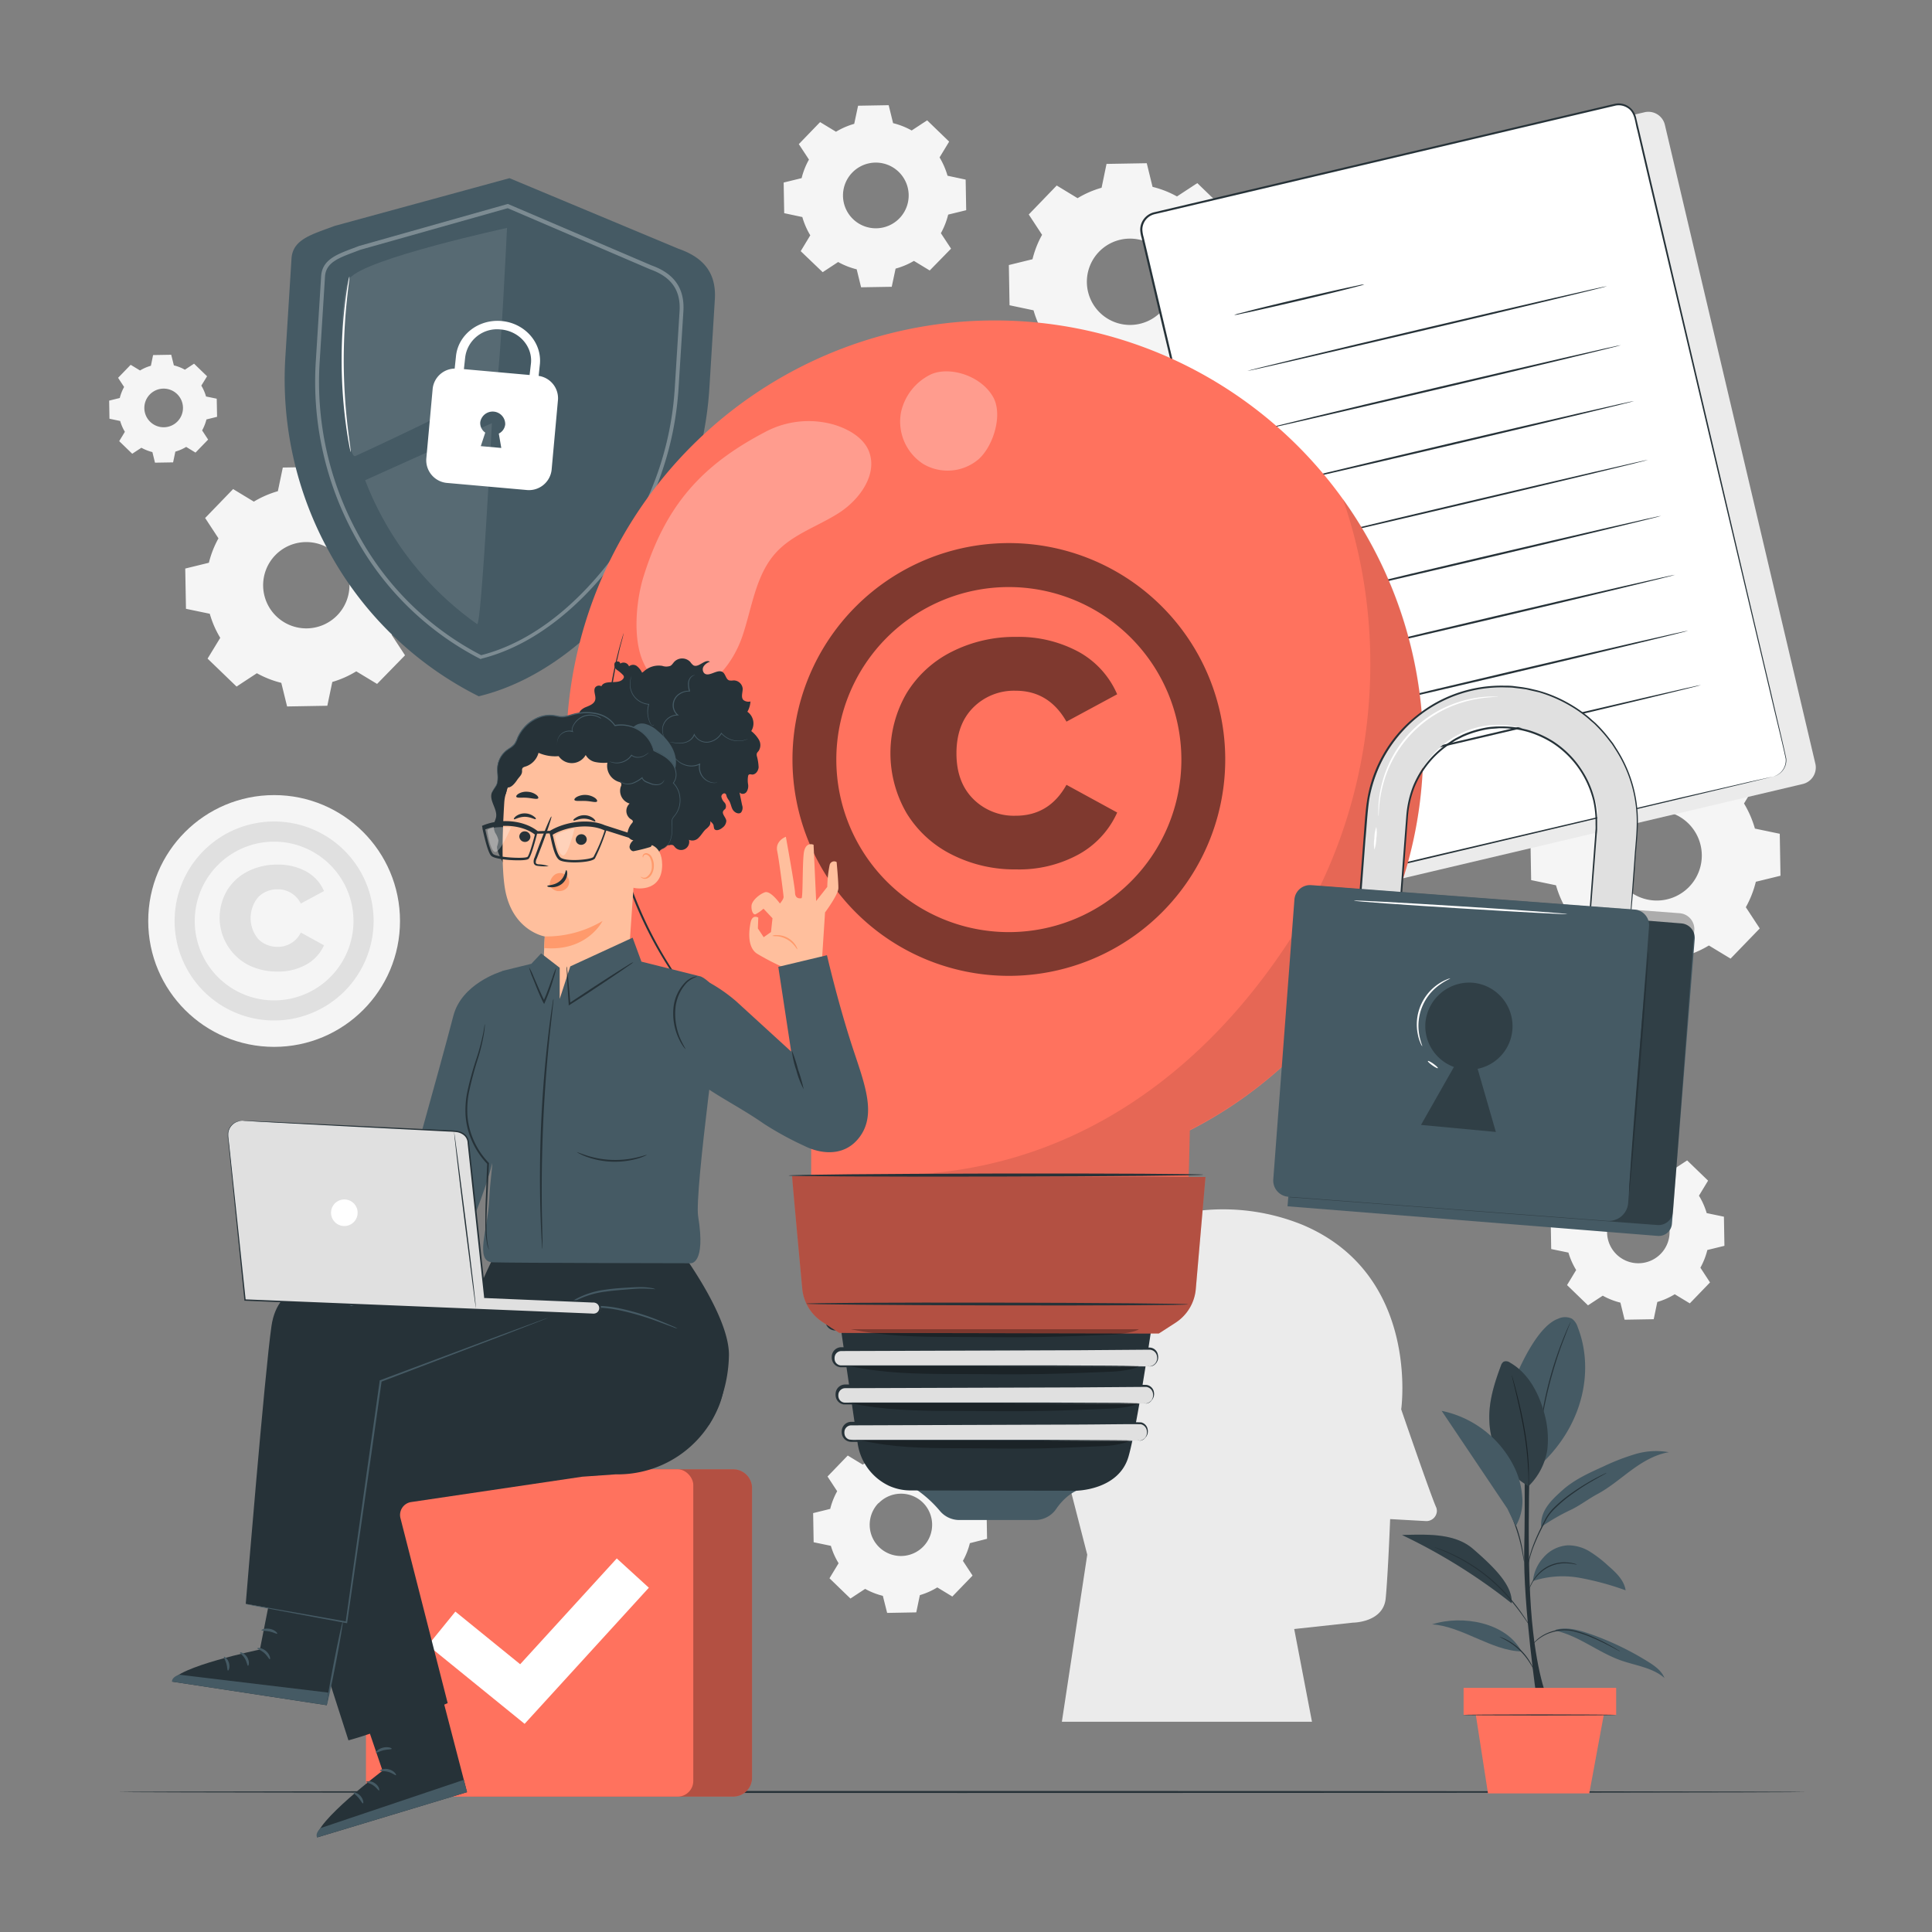<svg xmlns="http://www.w3.org/2000/svg" viewBox="0 0 500 500"><rect x="0" y="0" width="500" height="500" fill="#808080" stroke="none"/><g id="freepik--background-complete--inject-11"><path d="M270.77,355.68a51.07,51.07,0,0,0,1.79,12.39l8.82,34.28-6.57,43.24h64.73l-4.6-24,15.18-1.65s7.9,0,8.5-6.3,1.15-20.5,1.15-20.5l9.15.51a2.73,2.73,0,0,0,2.94-2.49h0a2.52,2.52,0,0,0-.23-1.18c-1.52-3.46-9-25.24-9-25.24s5-34.94-25.6-47.78a54.54,54.54,0,0,0-37.06-1.4C287.81,319.67,270.38,331.24,270.77,355.68Z" style="fill:#ebebeb"></path><circle cx="70.94" cy="238.35" r="32.58" style="fill:#f5f5f5"></circle><path d="M70.94,264.1a25.75,25.75,0,1,1,25.75-25.75A25.78,25.78,0,0,1,70.94,264.1Zm0-46.28a20.54,20.54,0,1,0,20.54,20.53A20.55,20.55,0,0,0,70.94,217.82Z" style="fill:#e0e0e0"></path><path d="M64.1,249.65a13.83,13.83,0,0,1-5.34-19.2,13.23,13.23,0,0,1,5.34-4.92,16.54,16.54,0,0,1,7.72-1.77,14.93,14.93,0,0,1,7.41,1.77,10.44,10.44,0,0,1,4.62,5.07l-6,3.24a6.6,6.6,0,0,0-6-3.69,6.87,6.87,0,0,0-5,2,8.44,8.44,0,0,0,0,10.89,6.87,6.87,0,0,0,5,2,6.53,6.53,0,0,0,6-3.7l6,3.3a10.67,10.67,0,0,1-4.62,5,14.73,14.73,0,0,1-7.41,1.8A16.54,16.54,0,0,1,64.1,249.65Z" style="fill:#e0e0e0"></path><path d="M414.6,198.86a26.54,26.54,0,0,1,6.5-2.83l1.33-6.42,10.86-.19,1.57,6.37a27,27,0,0,1,6.59,2.59l5.49-3.59,7.81,7.54-3.4,5.61a26.68,26.68,0,0,1,2.82,6.5l6.43,1.34.19,10.86-6.38,1.56a26.5,26.5,0,0,1-2.59,6.59l3.6,5.49-7.55,7.81-5.61-3.4a26.61,26.61,0,0,1-6.49,2.82l-1.34,6.43-10.86.19L422,247.75a26.43,26.43,0,0,1-6.58-2.59l-5.49,3.6-7.82-7.55,3.4-5.61a26.61,26.61,0,0,1-2.82-6.49l-6.43-1.34-.19-10.86,6.38-1.56a26.35,26.35,0,0,1,2.59-6.59l-3.6-5.49,7.55-7.82,5.61,3.41Zm5.79,14.46a11.65,11.65,0,1,0,16.48-.29A11.66,11.66,0,0,0,420.39,213.32Z" style="fill:#f5f5f5"></path><path d="M414.18,303.17a18.75,18.75,0,0,1,4.51-2l.93-4.46,7.54-.13,1.08,4.43a18.65,18.65,0,0,1,4.58,1.8l3.81-2.5,5.42,5.24-2.36,3.89a18.92,18.92,0,0,1,2,4.51l4.46.93.13,7.54-4.42,1.08a18.65,18.65,0,0,1-1.8,4.58l2.49,3.81-5.23,5.42-3.9-2.36a18.2,18.2,0,0,1-4.51,2l-.93,4.46-7.54.13-1.08-4.42a18.42,18.42,0,0,1-4.57-1.8l-3.82,2.5-5.42-5.24,2.36-3.9a18.58,18.58,0,0,1-2-4.51l-4.46-.92-.13-7.54,4.43-1.09a18,18,0,0,1,1.79-4.57l-2.49-3.81,5.23-5.43,3.9,2.36Zm4,10.05a8.09,8.09,0,1,0,11.44-.2A8.09,8.09,0,0,0,418.2,313.22Z" style="fill:#f5f5f5"></path><path d="M223.34,379a17.83,17.83,0,0,1,4.51-2l.92-4.47,7.54-.13,1.09,4.43a18.42,18.42,0,0,1,4.57,1.8l3.81-2.5,5.43,5.24-2.36,3.89a18.49,18.49,0,0,1,2,4.51l4.47.93.13,7.54L251,399.37a18.65,18.65,0,0,1-1.8,4.58l2.5,3.81-5.24,5.42-3.89-2.36a18.53,18.53,0,0,1-4.51,2l-.93,4.46-7.54.14L228.48,413a18.65,18.65,0,0,1-4.58-1.8l-3.81,2.5-5.42-5.24,2.36-3.9a18.29,18.29,0,0,1-2-4.5l-4.46-.93-.13-7.54,4.42-1.09a18.42,18.42,0,0,1,1.8-4.57l-2.5-3.81,5.24-5.43,3.9,2.37Zm4,10a8.08,8.08,0,1,0,11.43-.2A8.08,8.08,0,0,0,227.36,389.05Z" style="fill:#f5f5f5"></path><path d="M65.68,129.83a25.82,25.82,0,0,1,6.23-2.71L73.19,121l10.42-.18,1.49,6.11a25.51,25.51,0,0,1,6.32,2.49l5.27-3.45,7.49,7.23-3.26,5.38a25.4,25.4,0,0,1,2.7,6.23l6.17,1.28.18,10.42-6.11,1.5a25.66,25.66,0,0,1-2.49,6.32l3.45,5.26L97.59,177l-5.39-3.26A25.58,25.58,0,0,1,86,176.49l-1.29,6.16-10.41.18-1.5-6.11a25.66,25.66,0,0,1-6.32-2.49l-5.26,3.45-7.5-7.23L57,165.07a25.43,25.43,0,0,1-2.71-6.23l-6.16-1.28-.19-10.42,6.12-1.5a25.63,25.63,0,0,1,2.48-6.32l-3.45-5.26,7.24-7.49,5.38,3.26Zm5.55,13.87a11.17,11.17,0,1,0,15.8-.28A11.18,11.18,0,0,0,71.23,143.7Z" style="fill:#f5f5f5"></path><path d="M278.86,51.3a25.27,25.27,0,0,1,6.23-2.71l1.28-6.17,10.41-.18,1.5,6.12a25.25,25.25,0,0,1,6.32,2.48l5.26-3.45,7.5,7.24L314.1,60a25.4,25.4,0,0,1,2.7,6.23L323,67.52l.18,10.42L317,79.43a25.1,25.1,0,0,1-2.48,6.32L318,91l-7.24,7.49-5.38-3.26a25.24,25.24,0,0,1-6.23,2.7l-1.28,6.17-10.41.18L286,98.19a25.66,25.66,0,0,1-6.32-2.49l-5.27,3.45-7.49-7.24,3.26-5.38a25.33,25.33,0,0,1-2.7-6.22L261.27,79l-.18-10.41,6.12-1.5a25.25,25.25,0,0,1,2.48-6.32l-3.45-5.26,7.24-7.5,5.38,3.27Zm5.55,13.87a11.17,11.17,0,1,0,15.8-.28A11.17,11.17,0,0,0,284.41,65.17Z" style="fill:#f5f5f5"></path><path d="M216.33,34.11a19.47,19.47,0,0,1,4.74-2.06l1-4.69,7.92-.14,1.14,4.65a19.21,19.21,0,0,1,4.81,1.9l4-2.63,5.7,5.51-2.48,4.09a19.86,19.86,0,0,1,2.06,4.74l4.69,1,.14,7.92-4.66,1.14a19.56,19.56,0,0,1-1.89,4.81l2.63,4L240.61,70l-4.09-2.48a19.44,19.44,0,0,1-4.74,2l-1,4.7-7.93.13-1.14-4.65a19.49,19.49,0,0,1-4.8-1.89l-4,2.63L207.22,65l2.48-4.1a19.62,19.62,0,0,1-2.06-4.73l-4.69-1-.14-7.93,4.65-1.14a19,19,0,0,1,1.9-4.8l-2.63-4,5.51-5.7,4.09,2.48Zm4.23,10.56a8.5,8.5,0,1,0,12-.21A8.49,8.49,0,0,0,220.56,44.67Z" style="fill:#f5f5f5"></path><path d="M36.24,95.88a11.45,11.45,0,0,1,2.81-1.22l.57-2.77,4.69-.08L45,94.56a11.19,11.19,0,0,1,2.85,1.12l2.37-1.56,3.37,3.26L52.1,99.8a11.45,11.45,0,0,1,1.22,2.81l2.77.57.09,4.69-2.75.68a12.08,12.08,0,0,1-1.12,2.84l1.55,2.37-3.26,3.37-2.42-1.47a11.55,11.55,0,0,1-2.8,1.22l-.58,2.78-4.69.08L39.44,117a12.15,12.15,0,0,1-2.85-1.12l-2.37,1.55-3.37-3.26,1.47-2.42a11.55,11.55,0,0,1-1.22-2.8l-2.77-.58-.08-4.69L31,103a11.34,11.34,0,0,1,1.12-2.85l-1.56-2.37,3.26-3.37,2.42,1.47Zm2.5,6.24a5,5,0,1,0,7.11-.12A5,5,0,0,0,38.74,102.12Z" style="fill:#f5f5f5"></path></g><g id="freepik--Floor--inject-11"><path d="M467.5,463.76c0,.15-97.83.26-218.49.26s-218.51-.11-218.51-.26,97.81-.26,218.51-.26S467.5,463.62,467.5,463.76Z" style="fill:#263238"></path></g><g id="freepik--Shield--inject-11"><path d="M175.6,64.38,131.85,46.11,86.62,58.46c-5.81,2.2-10.86,3.41-11.18,8.46L73.87,92.07a92.46,92.46,0,0,0,11.45,51,90.05,90.05,0,0,0,38.58,37.13c18.45-4.48,32.9-18.65,42-31a92.19,92.19,0,0,0,17.71-49.12L185,77.49C185.45,70.28,181.69,66.51,175.6,64.38Z" style="fill:#455a64"></path><g style="opacity:0.3"><path d="M124.4,170.58l-.16-.08A77,77,0,0,1,91.42,138a82.86,82.86,0,0,1-9.68-44.63l1.37-21.89c.27-4.22,3.93-5.6,8.17-7.2.53-.2,1.08-.4,1.63-.62l38.52-10.88.17.07,37,15.83c5.93,2.12,8.62,6,8.26,11.89l-1.24,19.68a82.65,82.65,0,0,1-15.16,43c-5.94,8.29-18.49,22.85-35.86,27.21Zm7-116.7L93.23,64.65l-1.6.61c-4.08,1.53-7.3,2.74-7.52,6.32L82.74,93.47a81.84,81.84,0,0,0,9.56,44.09,76,76,0,0,0,32.23,32c17-4.34,29.27-18.63,35.11-26.78a81.63,81.63,0,0,0,15-42.51l1.23-19.68c.34-5.45-2.08-8.91-7.61-10.89l0,0Z" style="fill:#fff"></path></g><path d="M139.4,97.28l.33-3.09c.5-5.59-3.95-10.58-9.94-11.11S118.53,86.67,118,92.25l-.33,3.14a5.85,5.85,0,0,0-5.69,5.16l-1.66,18.24A5.9,5.9,0,0,0,115.9,125l20.26,1.8a5.91,5.91,0,0,0,6.59-5.14l1.66-18.25A5.85,5.85,0,0,0,139.4,97.28Zm-9.67,18.65-5.3-.47,1.15-3.5a3,3,0,0,1-1.29-2.7,3.25,3.25,0,0,1,6.46.57,3,3,0,0,1-1.66,2.38C129.34,113.63,129.73,115.93,129.73,115.93Zm7.33-18.88-17-1.52.33-3.06a8.31,8.31,0,0,1,9.24-7.2c4.69.41,8.19,4.32,7.79,8.7Z" style="fill:#fff"></path><g style="opacity:0.1"><path d="M91.89,118.06c-3,.17-5.34-41-1.34-46.07s40.66-13,40.66-13-1.77,37.86-2.74,40.3S91.89,118.06,91.89,118.06Z" style="fill:#fff"></path></g><g style="opacity:0.1"><path d="M94.5,124.28l32.8-14.77s-2.72,52.92-3.83,52A81.39,81.39,0,0,1,94.5,124.28Z" style="fill:#fff"></path></g><path d="M90.77,117a13.16,13.16,0,0,1-.39-1.75c-.23-1.14-.5-2.79-.79-4.84a125.61,125.61,0,0,1-.26-32.26c.26-2.06.51-3.71.72-4.85a10.35,10.35,0,0,1,.37-1.76,2.08,2.08,0,0,1,0,.47l-.15,1.32c-.15,1.14-.34,2.8-.55,4.86a152.22,152.22,0,0,0-.76,16.09,153.85,153.85,0,0,0,1,16.08c.24,2.05.46,3.71.63,4.85.06.53.12,1,.17,1.32A1.52,1.52,0,0,1,90.77,117Z" style="fill:#fff"></path></g><g id="freepik--Document--inject-11"><path d="M466.55,202.9,347.41,231a4.38,4.38,0,0,1-5.27-3.26L303.2,62.38a4.39,4.39,0,0,1,3.26-5.27L425.6,29.05a4.38,4.38,0,0,1,5.27,3.26l38.94,165.32A4.39,4.39,0,0,1,466.55,202.9Z" style="fill:#ebebeb"></path><path d="M458.83,201,339.7,229a4.37,4.37,0,0,1-5.27-3.26L295.49,60.45a4.38,4.38,0,0,1,3.26-5.27L417.89,27.12a4.37,4.37,0,0,1,5.26,3.26L462.09,195.7A4.37,4.37,0,0,1,458.83,201Z" style="fill:#fff"></path><path d="M458.83,201a4.61,4.61,0,0,0,1.43-.65,4.34,4.34,0,0,0,1.3-1.4,4.29,4.29,0,0,0,.58-2.56c-.84-4-2.32-9.81-4.08-17.34-3.57-15.08-8.74-36.88-15.12-63.82L432.53,71.13q-2.8-11.88-5.8-24.56-1.49-6.33-3-12.84c-.62-2.1-.58-4.66-2.55-5.82a4.18,4.18,0,0,0-3.08-.58l-3.33.78L298.82,55.43a4.12,4.12,0,0,0-3.18,4.06,8.64,8.64,0,0,0,.33,1.88q.91,3.83,1.8,7.64l3.57,15.13q3.53,15,7,29.58l13.15,55.92c4.19,17.82,8.17,34.75,11.9,50.6.47,2,.91,4,1.4,5.87a4.15,4.15,0,0,0,4.42,2.8c3.78-.82,7.56-1.76,11.23-2.6l21.16-5,63.85-15,17.36-4,4.52-1,1.54-.34s-.51.14-1.53.39l-4.5,1.09-17.35,4.13L371.64,221.7l-21.15,5c-3.69.85-7.39,1.78-11.28,2.63a4.62,4.62,0,0,1-4.87-3.09c-.51-2-.93-3.91-1.41-5.9-3.74-15.85-7.74-32.78-11.94-50.59s-8.62-36.52-13.19-55.92q-3.42-14.53-7-29.57-1.77-7.51-3.56-15.13l-1.8-7.64a8.45,8.45,0,0,1-.35-2,4.59,4.59,0,0,1,.44-2,4.67,4.67,0,0,1,3.14-2.55L414.63,27.64l3.34-.78a4.59,4.59,0,0,1,3.43.65,4.64,4.64,0,0,1,2,2.85c.26,1.09.51,2.18.77,3.27q1.53,6.51,3,12.84,3,12.66,5.77,24.56c3.72,15.85,7.19,30.61,10.35,44.09,6.31,26.95,11.42,48.76,15,63.85,1.73,7.55,3.17,13.38,4,17.38a4.35,4.35,0,0,1-.61,2.61,4.41,4.41,0,0,1-1.34,1.4,4.36,4.36,0,0,1-1.07.52Z" style="fill:#263238"></path><path d="M353.06,73.6a7,7,0,0,1-1.3.41l-3.58.93c-3,.76-7.24,1.78-11.88,2.87s-8.87,2.06-11.92,2.73l-3.63.77a6.23,6.23,0,0,1-1.34.21,8.12,8.12,0,0,1,1.3-.41l3.58-.93c3-.76,7.24-1.78,11.89-2.87s8.86-2.06,11.91-2.73l3.63-.77A6.23,6.23,0,0,1,353.06,73.6Z" style="fill:#263238"></path><path d="M415.91,74.06c0,.14-20.78,5.16-46.49,11.21S322.85,96.12,322.81,96s20.78-5.16,46.49-11.21S415.87,73.92,415.91,74.06Z" style="fill:#263238"></path><path d="M419.5,89.32c0,.14-20.78,5.16-46.48,11.21s-46.58,10.86-46.61,10.72,20.77-5.17,46.49-11.22S419.47,89.18,419.5,89.32Z" style="fill:#263238"></path><path d="M422.91,103.78c0,.14-20.78,5.16-46.49,11.21s-46.57,10.85-46.61,10.71,20.78-5.16,46.49-11.21S422.88,103.64,422.91,103.78Z" style="fill:#263238"></path><path d="M426.5,119c0,.14-20.78,5.16-46.48,11.22S333.44,141.11,333.41,141s20.78-5.16,46.49-11.22S426.47,118.9,426.5,119Z" style="fill:#263238"></path><path d="M429.91,133.5c0,.14-20.78,5.16-46.49,11.22s-46.57,10.85-46.61,10.71,20.78-5.17,46.49-11.22S429.88,133.36,429.91,133.5Z" style="fill:#263238"></path><path d="M433.5,148.76c0,.14-20.78,5.16-46.48,11.22s-46.58,10.85-46.61,10.71,20.78-5.16,46.49-11.22S433.47,148.62,433.5,148.76Z" style="fill:#263238"></path><path d="M436.91,163.22c0,.14-20.78,5.16-46.49,11.22s-46.57,10.85-46.61,10.71,20.78-5.16,46.49-11.22S436.88,163.08,436.91,163.22Z" style="fill:#263238"></path><path d="M440.22,177.28c0,.14-20.78,5.16-46.49,11.21s-46.57,10.85-46.61,10.71S367.9,194,393.61,188,440.19,177.14,440.22,177.28Z" style="fill:#263238"></path></g><g id="freepik--Plant--inject-11"><path d="M397.73,439.84s-3.56-24.44-3.26-38.66,0-30.21,0-30.21h1.64s-1.11,28.22.1,45.24,4.38,23.63,4.38,23.63h-2.84" style="fill:#263238"></path><path d="M408.31,343.47a4.24,4.24,0,0,0-1.49-2.19,4.15,4.15,0,0,0-3.56,0c-4.95,1.75-9.34,11-11.34,15.83l6.57,22.14C410.35,368.28,412.41,353.84,408.31,343.47Z" style="fill:#455a64"></path><path d="M406.44,342.18a1.72,1.72,0,0,1-.1.29c-.08.21-.19.48-.32.8-.29.7-.69,1.71-1.17,3-1,2.51-2.2,6-3.31,10s-1.85,7.61-2.32,10.26c-.23,1.33-.41,2.41-.52,3.15l-.14.86a.94.94,0,0,1-.07.3,1.44,1.44,0,0,1,0-.31c0-.22.05-.51.09-.86.08-.75.22-1.83.43-3.17a94.15,94.15,0,0,1,5.64-20.29c.5-1.25.94-2.25,1.25-2.94.15-.32.28-.58.37-.79S406.43,342.17,406.44,342.18Z" style="fill:#263238"></path><path d="M395.57,384.59a20,20,0,0,1-10.12-16.83c-.24-4.92,1.27-9.74,3-14.35a1.85,1.85,0,0,1,.69-1,1.73,1.73,0,0,1,1.68.26c4.48,2.55,7.19,7.41,8.63,12.35a25,25,0,0,1,1,10.16,16.93,16.93,0,0,1-4.88,9.45" style="fill:#455a64"></path><path d="M395.57,384.59a1.71,1.71,0,0,1,0-.3l0-.85c0-.73,0-1.8-.09-3.12a85.72,85.72,0,0,0-1.14-10.23c-.69-4-1.52-7.51-2.13-10.08l-.72-3-.19-.83a1.28,1.28,0,0,1-.05-.29,1.33,1.33,0,0,1,.1.28l.24.81c.2.71.48,1.74.81,3,.66,2.56,1.52,6.11,2.2,10.09a73.44,73.44,0,0,1,1.07,10.26c0,1.33,0,2.4,0,3.13,0,.35,0,.63,0,.85A1.16,1.16,0,0,1,395.57,384.59Z" style="fill:#263238"></path><g style="opacity:0.3"><path d="M395.57,384.59a20,20,0,0,1-10.12-16.83c-.24-4.92,1.27-9.74,3-14.35a1.85,1.85,0,0,1,.69-1,1.73,1.73,0,0,1,1.68.26c4.48,2.55,7.19,7.41,8.63,12.35a25,25,0,0,1,1,10.16,16.93,16.93,0,0,1-4.88,9.45"></path></g><path d="M402.52,422c6.06,1.34,11.06,5.61,16.9,7.69,3.87,1.38,8.25,1.86,11.34,4.57-.74-1.87-2.5-3.12-4.21-4.19a75.58,75.58,0,0,0-15.32-7.31c-2.75-.95-5.73-1.74-8.54-1" style="fill:#455a64"></path><path d="M393.76,427.39c-7.59-.13-15.59-6.59-23.14-7,7.9-2.55,19.23-.46,23.14,7" style="fill:#455a64"></path><path d="M396.72,409.17a24.71,24.71,0,0,1,12.14-.82,74.17,74.17,0,0,1,11.85,3.22c-.39-2.64-2.52-4.62-4.53-6.37a31.63,31.63,0,0,0-4.75-3.66,10.69,10.69,0,0,0-5.71-1.61,9.05,9.05,0,0,0-6.3,3.18,10.51,10.51,0,0,0-2.7,6.06" style="fill:#455a64"></path><path d="M381.14,400.79c-4.78-4.08-12-3.68-18.3-3.54a148.8,148.8,0,0,1,28.38,17.69C391.48,410.5,387.18,406,381.14,400.79Z" style="fill:#455a64"></path><g style="opacity:0.3"><path d="M381.14,400.79c-4.78-4.08-12-3.68-18.3-3.54a148.8,148.8,0,0,1,28.38,17.69C391.48,410.5,387.18,406,381.14,400.79Z"></path></g><path d="M398.87,395.16a53.84,53.84,0,0,1,7.35-4.27c2.52-1.14,4.86-3,7.29-4.28,3.15-1.71,5.88-4.08,8.77-6.19s6.07-4,9.61-4.59a18.91,18.91,0,0,0-8.74.51,57.19,57.19,0,0,0-8.23,3.2c-3.73,1.68-7.52,3.4-10.57,6.13s-5.8,5.41-5.48,9.49" style="fill:#455a64"></path><path d="M419.28,427.39l-.24-.11-.66-.34c-.57-.31-1.39-.76-2.42-1.28-.52-.27-1.08-.55-1.7-.84s-1.27-.6-2-.9a29.33,29.33,0,0,0-4.67-1.63,10,10,0,0,0-4.87-.12,14,14,0,0,0-2.07.61,10.9,10.9,0,0,0-3.76,2.59c-.44.47-.65.76-.67.74a1,1,0,0,1,.14-.22,6.74,6.74,0,0,1,.46-.59,9.58,9.58,0,0,1,2.06-1.82,9.9,9.9,0,0,1,1.69-.9,13.47,13.47,0,0,1,2.09-.66,10.09,10.09,0,0,1,5,.11,27.89,27.89,0,0,1,4.71,1.66c.7.31,1.36.62,2,.93s1.18.59,1.68.87c1,.55,1.84,1,2.39,1.36l.64.38C419.22,427.33,419.29,427.38,419.28,427.39Z" style="fill:#263238"></path><path d="M388.1,423.62a3.09,3.09,0,0,1,.47.14,11.15,11.15,0,0,1,1.24.54,15.09,15.09,0,0,1,6.34,6.09,12.54,12.54,0,0,1,.59,1.22,2,2,0,0,1,.16.47s-.33-.63-.92-1.59a16.75,16.75,0,0,0-6.26-6C388.73,423.93,388.08,423.67,388.1,423.62Z" style="fill:#263238"></path><path d="M371.3,400.41a1.2,1.2,0,0,1,.32.1l.91.32,1.44.53c.56.21,1.17.52,1.86.82a43.78,43.78,0,0,1,9.88,6.3,48.47,48.47,0,0,1,4.61,4.53c1.3,1.51,2.41,2.92,3.27,4.15s1.52,2.25,2,3c.22.33.39.6.52.81a1.73,1.73,0,0,1,.17.29s-.08-.08-.21-.26-.33-.44-.56-.78c-.48-.69-1.16-1.7-2.05-2.91s-2-2.61-3.3-4.09a49.39,49.39,0,0,0-4.6-4.5,46,46,0,0,0-9.79-6.33c-.68-.31-1.28-.63-1.83-.85l-1.41-.57-.9-.37A1.62,1.62,0,0,1,371.3,400.41Z" style="fill:#263238"></path><path d="M408.12,404.91a3.2,3.2,0,0,1-.61-.08l-.7-.13c-.27-.05-.59-.05-.93-.09a9.41,9.41,0,0,0-7.59,2.79,10.94,10.94,0,0,0-1.53,1.89,16.06,16.06,0,0,0-1,2,2.14,2.14,0,0,1,.15-.59,8.59,8.59,0,0,1,.73-1.5,9.85,9.85,0,0,1,1.51-2,9.24,9.24,0,0,1,7.79-2.81c.35.05.67.06.94.13l.69.18A2.88,2.88,0,0,1,408.12,404.91Z" style="fill:#263238"></path><path d="M415.75,381.24a1.6,1.6,0,0,1-.29.17l-.85.46c-.74.4-1.8,1-3.08,1.74s-2.79,1.72-4.4,2.87a37.28,37.28,0,0,0-4.91,4.11,12.52,12.52,0,0,0-2,2.6q-.75,1.44-1.41,2.76a51.73,51.73,0,0,0-2.11,4.81,29.4,29.4,0,0,0-1,3.38c-.2.81-.27,1.27-.3,1.26a2.75,2.75,0,0,1,0-.33c0-.22.08-.54.16-1a26.19,26.19,0,0,1,.95-3.42,47.33,47.33,0,0,1,2.07-4.85c.43-.89.9-1.81,1.39-2.77a13,13,0,0,1,2-2.67,36.9,36.9,0,0,1,5-4.13c1.63-1.14,3.15-2.07,4.45-2.82s2.38-1.3,3.13-1.67l.87-.42A1.14,1.14,0,0,1,415.75,381.24Z" style="fill:#263238"></path><path d="M394.46,404.22a2.76,2.76,0,0,1-.15-.64c-.09-.47-.2-1.05-.33-1.75a45,45,0,0,0-3.61-11.16c-.29-.65-.54-1.19-.74-1.62a2.86,2.86,0,0,1-.24-.62,6.4,6.4,0,0,1,.34.57c.2.37.48.91.81,1.59a40,40,0,0,1,2.26,5.46,38.94,38.94,0,0,1,1.36,5.75c.12.74.21,1.35.25,1.77A2.88,2.88,0,0,1,394.46,404.22Z" style="fill:#263238"></path><path d="M393.91,387a20.61,20.61,0,0,0-2.47-8.19,27,27,0,0,0-18.34-13.68l17,25.3,2.19,4.52A13,13,0,0,0,393.91,387Z" style="fill:#455a64"></path><rect x="378.78" y="436.82" width="39.48" height="7" style="fill:#FF725E"></rect><polygon points="381.73 442.43 385.09 464.14 411.3 464.14 415.31 442.43 381.73 442.43" style="fill:#FF725E"></polygon><path d="M418.24,443.83c0,.07-8.9.13-19.89.13s-19.89-.06-19.89-.13,8.91-.14,19.89-.14S418.24,443.75,418.24,443.83Z" style="fill:#263238"></path></g><g id="freepik--light-bulb--inject-11"><path d="M368.32,194.08A110.88,110.88,0,1,0,209.94,294c0,13.14-.07,28-.07,28l97.18.26s.62-15.7.88-29.71A110.83,110.83,0,0,0,368.32,194.08Z" style="fill:#FF725E"></path><g style="opacity:0.1"><path d="M368.36,194a110.39,110.39,0,0,0-20.87-65c13,37.24,8.1,80.44-13.29,113.64-22.72,35.26-57.66,61.46-103.92,61.46,17.32,13.73,40.17,11.27,62.23,10.1,4.94-.26,10-.55,14.9-1.16.19-5.74.42-13.4.55-20.62A110.84,110.84,0,0,0,368.36,194Z"></path></g><g style="opacity:0.3"><path d="M224.83,116.68c-1.31-3.19-4.83-5.52-9-6.78a23.86,23.86,0,0,0-18,2c-16.28,8.56-25.54,18.9-31.27,37.27-1.95,6.22-2.93,16.5.11,22.61a12.31,12.31,0,0,0,7.43,6.5c8.57,2.51,15.39-5.8,18.07-13.75,2.49-7.41,3.4-15.78,8.68-21.54,4.35-4.75,10.85-6.77,16.27-10.25S227.27,122.64,224.83,116.68Z" style="fill:#fff"></path></g><g style="opacity:0.3"><path d="M257,102.71c-3.21-5.61-11.32-7.95-16.06-5.83a14.26,14.26,0,0,0-7.75,9.77,13.06,13.06,0,0,0,5.75,13.43,12.37,12.37,0,0,0,14.44-1.34C257.18,115.21,259.57,107.22,257,102.71Z" style="fill:#fff"></path></g><g id="freepik--2ggvdetif--inject-11"><path d="M236.82,385.27a30.23,30.23,0,0,1,6.33,5.64,6.55,6.55,0,0,0,5.16,2.47l19.55,0a6.59,6.59,0,0,0,5.49-2.88c1.43-2.12,4-4.64,6.69-5.18Z" style="fill:#455a64"></path></g><path d="M215.75,330.77c0,.4,4.48,31,6.19,42.63A14.42,14.42,0,0,0,230,384.49a13.53,13.53,0,0,0,5.56,1.23l42.77.08s11.18,0,13.73-8.85c2.69-9.32,7.8-46,7.8-46Z" style="fill:#263238"></path><path d="M294.8,372.87l-74.51.12a2.12,2.12,0,0,1-2.12-2.12v-.23a2.11,2.11,0,0,1,2.11-2.12l74.52-.13a2.12,2.12,0,0,1,2.12,2.12v.23A2.13,2.13,0,0,1,294.8,372.87Z" style="fill:#e0e0e0"></path><path d="M294.8,372.87a2.43,2.43,0,0,0,1.44-.67,2.17,2.17,0,0,0,.57-1.78,2,2,0,0,0-1.56-1.83c-4-.06-10.06.07-17.41.09l-57.55.2a1.76,1.76,0,0,0-1.47.8,1.67,1.67,0,0,0-.28.81,2.36,2.36,0,0,0,.07.89,1.74,1.74,0,0,0,1.17,1.17,10.77,10.77,0,0,0,1.94.08h23.37l25.87,0,17.45.09,4.74.05,1.23,0a1.24,1.24,0,0,1,.42,0l-.42,0-1.23,0-4.74.08-17.45.14-25.87.12-15.28.05-8.09,0h-1a3.48,3.48,0,0,1-1.12-.11,2.47,2.47,0,0,1-1.65-1.64,3.15,3.15,0,0,1-.1-1.17,2.46,2.46,0,0,1,2.47-2.27h57.55c7.38.05,13.3,0,17.48.14a2.25,2.25,0,0,1,1.7,2.1,2.3,2.3,0,0,1-.67,1.89A1.9,1.9,0,0,1,294.8,372.87Z" style="fill:#263238"></path><path d="M296.4,363.24l-77.67.13a2.11,2.11,0,0,1-2.12-2.11V361a2.11,2.11,0,0,1,2.11-2.12l77.67-.13a2.14,2.14,0,0,1,2.13,2.12v.23A2.12,2.12,0,0,1,296.4,363.24Z" style="fill:#e0e0e0"></path><path d="M296.4,363.24a2.29,2.29,0,0,0,1.48-.71,2.22,2.22,0,0,0,.51-1.87,2,2,0,0,0-1.77-1.73l-18.1.13-59.79.2a1.77,1.77,0,0,0-1.51.86,1.69,1.69,0,0,0-.25.85,2.08,2.08,0,0,0,.12.92,1.73,1.73,0,0,0,1.32,1.09c.58.06,1.39,0,2.07,0h24.28l26.87,0,18.13.08,4.92.06,1.28,0,.44,0a1.38,1.38,0,0,1-.44,0l-1.28,0-4.92.08-18.12.14-26.88.12-15.88,0-8.4,0c-.73,0-1.36,0-2.2,0a2.46,2.46,0,0,1-1.86-1.53,2.89,2.89,0,0,1-.17-1.21,2.47,2.47,0,0,1,2.48-2.41h59.78c7.66,0,13.83,0,18.14.1a2.24,2.24,0,0,1,2,2,2.41,2.41,0,0,1-.62,2A1.82,1.82,0,0,1,296.4,363.24Z" style="fill:#263238"></path><path d="M297.42,353.62l-79.68.14a2.12,2.12,0,0,1-2.12-2.12v-.23a2.13,2.13,0,0,1,2.11-2.13l79.69-.13a2.12,2.12,0,0,1,2.12,2.12v.23A2.11,2.11,0,0,1,297.42,353.62Z" style="fill:#e0e0e0"></path><path d="M297.42,353.62a2.18,2.18,0,0,0,2-2.67,2,2,0,0,0-1.91-1.65l-18.55.14-61.21.21a1.76,1.76,0,0,0-1.76,1.77,2,2,0,0,0,.15.94,1.77,1.77,0,0,0,1.42,1c.65,0,1.44,0,2.15,0h24.85l27.52,0,18.55.08,5.05.06,1.31,0a2.36,2.36,0,0,1,.44,0,1.38,1.38,0,0,1-.44,0l-1.31,0-5.05.07-18.55.15-27.52.12-16.25,0-8.6,0c-.74,0-1.42,0-2.23,0a2.48,2.48,0,0,1-2-1.45,2.73,2.73,0,0,1-.22-1.23,2.48,2.48,0,0,1,2.48-2.5H279l18.56.09a2.23,2.23,0,0,1,2.11,1.9A2.46,2.46,0,0,1,299,353,1.89,1.89,0,0,1,297.42,353.62Z" style="fill:#263238"></path><path d="M299.06,344l-82.92.14A2.12,2.12,0,0,1,214,342v-.23a2.12,2.12,0,0,1,2.12-2.12l82.91-.14a2.12,2.12,0,0,1,2.12,2.12v.23A2.11,2.11,0,0,1,299.06,344Z" style="fill:#e0e0e0"></path><path d="M299.06,344a2.17,2.17,0,0,0,1.95-2.8,2,2,0,0,0-2.13-1.53l-19.24.15-63.5.21a1.78,1.78,0,0,0-1.56,1,2.17,2.17,0,0,0,0,1.88,1.75,1.75,0,0,0,1.56.92h28.05l28.55,0,19.24.08,5.23.06,1.37,0,.46,0a2.1,2.1,0,0,1-.46,0l-1.37,0-5.23.07-19.24.15-28.55.13-16.86,0-8.92,0h-2.27a2.52,2.52,0,0,1-2.2-1.29,2.65,2.65,0,0,1-.3-1.28,2.56,2.56,0,0,1,.28-1.28,2.48,2.48,0,0,1,2.2-1.34h63.5l19.24.08a2.26,2.26,0,0,1,2.34,1.76,2.47,2.47,0,0,1-.5,2.16,2.08,2.08,0,0,1-1.19.67A1.2,1.2,0,0,1,299.06,344Z" style="fill:#263238"></path><path d="M205,304.38c0,.79,1.73,19.5,2.62,29.11a11.56,11.56,0,0,0,5.22,8.63l4.36,2.83,82.7.16,4.31-2.78a11.57,11.57,0,0,0,5.26-8.73l2.51-29Z" style="fill:#FF725E"></path><g style="opacity:0.3"><path d="M223.06,372.8c8,1.82,15.9,2,24.65,2,7.06,0,14,.19,21.64.05,5.62-.11,10.79-.38,16.39-.61,2.83-.12,5.94-.83,6.51-1.4Z"></path></g><g style="opacity:0.3"><path d="M220.13,363.14c8.58,1.82,17.14,2,26.57,2,7.61,0,15.07.19,23.34,0,6-.1,11.62-.37,17.66-.6,3.05-.12,6.4-.83,7-1.4Z"></path></g><g style="opacity:0.3"><path d="M220.15,353.59c8.58,1.82,17.14,2,26.57,2,7.61,0,15.07.19,23.33,0,6.06-.1,11.63-.37,17.66-.6,3.06-.12,6.41-.83,7-1.4Z"></path></g><g style="opacity:0.3"><path d="M220.16,344c8.59,1.82,17.15,2,26.57,2,7.62,0,15.08.19,23.34,0,6.05-.1,11.63-.37,17.66-.6,3.06-.12,6.41-.83,7-1.4Z"></path></g><g style="opacity:0.3"><path d="M205,304.38c0,.79,1.73,19.5,2.62,29.11a11.56,11.56,0,0,0,5.22,8.63l4.36,2.83,82.7.16,4.31-2.78a11.57,11.57,0,0,0,5.26-8.73l2.51-29Z"></path></g><path d="M307.46,337.57c0,.2-22.12.33-49.4.27s-49.41-.25-49.41-.45,22.12-.32,49.41-.27S307.46,337.38,307.46,337.57Z" style="fill:#263238"></path><path d="M311.41,304c0,.22-24,.45-53.64.51s-53.67-.07-53.68-.29,24-.45,53.65-.51S311.41,303.81,311.41,304Z" style="fill:#263238"></path><path d="M199.34,278.28s-.1,0-.28-.18l-.79-.57c-.68-.52-1.72-1.24-3-2.28a99.56,99.56,0,0,1-10.1-9.35c-2-2.11-4.08-4.53-6.22-7.21a107.93,107.93,0,0,1-6.28-8.94,102.49,102.49,0,0,1-15.6-47.08c-.33-3.84-.35-7.5-.31-10.92s.33-6.61.69-9.5A98.8,98.8,0,0,1,160,168.72c.38-1.58.79-2.78,1-3.6l.29-.93c.07-.21.11-.32.11-.31a1.31,1.31,0,0,1-.06.32l-.24,1c-.2.83-.58,2-.92,3.62a107,107,0,0,0-2.35,13.53c-.33,2.88-.52,6-.61,9.46s0,7.05.34,10.87a103.65,103.65,0,0,0,15.54,46.87c2,3.26,4.16,6.21,6.21,8.93s4.16,5.1,6.15,7.21a107,107,0,0,0,10,9.45c1.22,1.07,2.25,1.81,2.9,2.36l.76.61Z" style="fill:#263238"></path></g><g id="freepik--Symbol--inject-11"><path d="M261.09,252.55a56,56,0,1,1,56-56A56,56,0,0,1,261.09,252.55Zm0-100.62a44.65,44.65,0,1,0,44.65,44.65A44.7,44.7,0,0,0,261.09,151.93Z" style="fill:#FF725E"></path><path d="M246.22,221.11a28.71,28.71,0,0,1-11.61-10.69,30.9,30.9,0,0,1,0-31,28.8,28.8,0,0,1,11.61-10.7A36,36,0,0,1,263,164.83a32.58,32.58,0,0,1,16.12,3.85,22.82,22.82,0,0,1,10,11L276,186.76q-4.56-8-13.13-8a14.86,14.86,0,0,0-11,4.35q-4.33,4.34-4.34,11.83t4.34,11.83a14.85,14.85,0,0,0,11,4.34q8.67,0,13.13-8l13.13,7.17a23.22,23.22,0,0,1-10,10.85A32.07,32.07,0,0,1,263,225,35.91,35.91,0,0,1,246.22,221.11Z" style="fill:#FF725E"></path><g style="opacity:0.5"><path d="M261.09,252.55a56,56,0,1,1,56-56A56,56,0,0,1,261.09,252.55Zm0-100.62a44.65,44.65,0,1,0,44.65,44.65A44.7,44.7,0,0,0,261.09,151.93Z"></path><path d="M246.22,221.11a28.71,28.71,0,0,1-11.61-10.69,30.9,30.9,0,0,1,0-31,28.8,28.8,0,0,1,11.61-10.7A36,36,0,0,1,263,164.83a32.58,32.58,0,0,1,16.12,3.85,22.82,22.82,0,0,1,10,11L276,186.76q-4.56-8-13.13-8a14.86,14.86,0,0,0-11,4.35q-4.33,4.34-4.34,11.83t4.34,11.83a14.85,14.85,0,0,0,11,4.34q8.67,0,13.13-8l13.13,7.17a23.22,23.22,0,0,1-10,10.85A32.07,32.07,0,0,1,263,225,35.91,35.91,0,0,1,246.22,221.11Z"></path></g></g><g id="freepik--Padlock--inject-11"><path d="M419.35,272.64l-10.53-.8,4.62-61.11c.22-2.82-3-10.7-4.94-12.77-19.31-20.73-42.73-7.23-44.26,12.89l-4.33,57.29-10.52-.79L353.65,211c1.43-19,17.39-34.09,36.41-33.34a35.12,35.12,0,0,1,33.62,37.7Z" style="fill:#e0e0e0"></path><path d="M419.35,272.64s0-.4.07-1.15.13-1.87.23-3.33c.21-2.92.52-7.22.92-12.74s.9-12.29,1.47-20.13q.43-5.88.92-12.56c.25-4.44,1-9.14.4-14.06a34.17,34.17,0,0,0-5.13-14.45c-.37-.56-.72-1.14-1.1-1.7l-1.26-1.62a36.57,36.57,0,0,0-2.78-3.09c-.47-.51-1-.93-1.56-1.4a17.79,17.79,0,0,0-1.63-1.36,32.31,32.31,0,0,0-3.58-2.39,35.58,35.58,0,0,0-8.08-3.5l-2.2-.5-1.1-.26-1.13-.15-2.27-.28c-.76-.07-1.53-.05-2.3-.08a34.55,34.55,0,0,0-18.16,4.78,34.89,34.89,0,0,0-13.49,14.38,36.88,36.88,0,0,0-3.22,9.77c-.51,3.43-.66,7-1,10.52-1.07,14.22-2.18,28.94-3.32,44-.15,2-.31,4-.46,6l-.22-.27,10.52.8-.26.22c.86-11.39,1.71-22.54,2.53-33.37q.62-8.13,1.21-16,.3-3.94.6-7.81a27,27,0,0,1,1.75-7.53A24.92,24.92,0,0,1,375.25,192a15.68,15.68,0,0,1,1.57-1l1.63-.83a25.34,25.34,0,0,1,3.41-1.24,26.8,26.8,0,0,1,3.51-.76c.59-.08,1.19-.1,1.77-.15L388,188l.88,0a24.67,24.67,0,0,1,6.87,1,26.07,26.07,0,0,1,6.16,2.81,25.19,25.19,0,0,1,10.84,15.32,25.79,25.79,0,0,1,.59,6c0,.49,0,1,0,1.47s-.07,1-.11,1.44c-.07,1-.15,1.9-.22,2.84-.14,1.88-.28,3.73-.42,5.54-.56,7.22-1.07,13.87-1.53,19.86-.94,12-1.67,21.35-2.16,27.58l-.06-.08,7.93.64,1.94.16.65.07-.62,0-1.93-.12-8-.57h-.08v-.07c.46-6.24,1.14-15.61,2-27.59.44-6,.94-12.64,1.47-19.87.14-1.81.27-3.65.41-5.53.07-.94.15-1.89.22-2.85,0-.48.07-1,.1-1.44s0-1,0-1.45a25.68,25.68,0,0,0-.59-5.88,25.34,25.34,0,0,0-2.15-5.71,24.6,24.6,0,0,0-8.55-9.35,25.77,25.77,0,0,0-6.06-2.75,24.18,24.18,0,0,0-6.75-1l-.87,0-.87.07c-.58.05-1.16.07-1.74.15a26,26,0,0,0-6.79,2l-1.61.82c-.54.26-1,.63-1.54.94a24.46,24.46,0,0,0-9.3,11.23,26.8,26.8,0,0,0-1.72,7.39c-.19,2.58-.39,5.19-.59,7.81-.39,5.25-.8,10.59-1.2,16-.82,10.83-1.66,22-2.52,33.37l0,.25-.25,0-10.52-.8h-.25l0-.25c.15-2,.3-4,.46-6,1.14-15.08,2.25-29.8,3.33-44,.3-3.56.44-7.08,1-10.57A35,35,0,0,1,363,188.49a37.37,37.37,0,0,1,7.81-6.21,35,35,0,0,1,18.39-4.83c.78,0,1.56,0,2.33.08l2.64.34,1.44.26,2.19.51,1,.28a34.93,34.93,0,0,1,7.69,3.38,33.48,33.48,0,0,1,3.61,2.43,18.16,18.16,0,0,1,1.65,1.37c.53.48,1.1.92,1.58,1.43a34.25,34.25,0,0,1,2.8,3.13l1.27,1.63c.39.57.74,1.16,1.11,1.73a34.44,34.44,0,0,1,5.15,14.61c.6,5-.17,9.71-.43,14.16s-.67,8.66-1,12.59c-.62,7.85-1.14,14.62-1.58,20.15s-.77,9.79-1,12.71c-.12,1.44-.21,2.54-.27,3.29S419.35,272.64,419.35,272.64Z" style="fill:#263238"></path><path d="M336.6,232.75h95.47a3.74,3.74,0,0,1,3.74,3.74v73.71a3.4,3.4,0,0,1-3.4,3.4H336.6a0,0,0,0,1,0,0V232.75A0,0,0,0,1,336.6,232.75Z" transform="matrix(1, 0.08, -0.08, 1, 21.7, -28.34)" style="fill:#455a64"></path><g style="opacity:0.3"><path d="M336.66,232.82h95.09a4.12,4.12,0,0,1,4.12,4.12v73a3.78,3.78,0,0,1-3.78,3.78H336.66a0,0,0,0,1,0,0V232.82A0,0,0,0,1,336.66,232.82Z" transform="translate(21.7 -28.34) rotate(4.32)"></path></g><path d="M336.16,232.14h83.92a4.06,4.06,0,0,1,4.06,4.06V308a5,5,0,0,1-5,5H336.3a4.2,4.2,0,0,1-4.2-4.2v-72.6a4.06,4.06,0,0,1,4.06-4.06Z" transform="translate(21.63 -27.73) rotate(4.32)" style="fill:#455a64"></path><g style="opacity:0.3"><path d="M391.41,266.43a11.29,11.29,0,0,0-10.75-12.13,11.43,11.43,0,0,0-11.76,10.33,11.27,11.27,0,0,0,7.37,11.5l-8.52,15,19.38,1.82-4.72-16.34A11.24,11.24,0,0,0,391.41,266.43Z"></path></g><path d="M421.59,308.79c-.13,0,.88-14.06,2.26-31.37s2.62-31.34,2.75-31.33-.87,14.06-2.25,31.37S421.73,308.8,421.59,308.79Z" style="fill:#263238"></path><path d="M405.66,236.57c0,.13-12.38-.53-27.63-1.48s-27.62-1.83-27.61-2,12.38.52,27.64,1.47S405.67,236.43,405.66,236.57Z" style="fill:#fff"></path><path d="M368.07,270.76a2.68,2.68,0,0,1-.41-.73,10.4,10.4,0,0,1-.7-2.2,12.63,12.63,0,0,1,5.49-13.31,10.93,10.93,0,0,1,2.05-1.06,2.44,2.44,0,0,1,.81-.23c0,.09-1.11.47-2.66,1.58a13,13,0,0,0-5.35,13C367.62,269.65,368.16,270.73,368.07,270.76Z" style="fill:#fff"></path><path d="M372.12,276.44c-.08.11-.72-.22-1.44-.73s-1.23-1-1.15-1.12.73.21,1.44.72S372.2,276.33,372.12,276.44Z" style="fill:#fff"></path><path d="M387.72,180.33s-.68,0-1.91.12a31.55,31.55,0,0,0-5.15.76,30.32,30.32,0,0,0-23,22.95,31.53,31.53,0,0,0-.77,5.14c-.08,1.23-.09,1.91-.13,1.91a1.47,1.47,0,0,1-.05-.49c0-.33,0-.81,0-1.43a27.75,27.75,0,0,1,.63-5.21,29.9,29.9,0,0,1,23.27-23.21,27.41,27.41,0,0,1,5.21-.61c.62,0,1.1,0,1.43,0A1.47,1.47,0,0,1,387.72,180.33Z" style="fill:#fff"></path><path d="M355.69,219.88a9.06,9.06,0,0,1,0-2.95,8.85,8.85,0,0,1,.5-2.91,8.74,8.74,0,0,1,0,2.95A8.85,8.85,0,0,1,355.69,219.88Z" style="fill:#fff"></path></g><g id="freepik--Character--inject-11"><path d="M123.23,380.25h66.52a4.88,4.88,0,0,1,4.88,4.88v74.95a4.88,4.88,0,0,1-4.88,4.88H123.23a13.31,13.31,0,0,1-13.31-13.31v-58.1A13.31,13.31,0,0,1,123.23,380.25Z" style="fill:#FF725E"></path><g style="opacity:0.3"><path d="M123.23,380.25h66.52a4.88,4.88,0,0,1,4.88,4.88v74.95a4.88,4.88,0,0,1-4.88,4.88H123.23a13.31,13.31,0,0,1-13.31-13.31v-58.1A13.31,13.31,0,0,1,123.23,380.25Z"></path></g><rect x="94.71" y="380.25" width="84.71" height="84.71" rx="4.05" style="fill:#FF725E"></rect><polygon points="135.77 446.13 110.75 425.81 117.85 417.08 134.62 430.7 159.62 403.32 167.92 410.9 135.77 446.13" style="fill:#fff"></polygon><path d="M166.58,173.8a5.66,5.66,0,0,1,4.82-1.47,3.16,3.16,0,0,0,2.08,0c.45-.24.7-.72,1.05-1.09a2.87,2.87,0,0,1,4.13.09,3.64,3.64,0,0,0,.77.84c1.34.78,3-1.72,4.3-.92a3.24,3.24,0,0,0-1.58,1.13,1.48,1.48,0,0,0,.08,1.82c1.23,1.19,3.46-1.23,4.84-.23.74.54.79,1.86,1.67,2.12a3.16,3.16,0,0,0,1.06,0,2.36,2.36,0,0,1,2.41,2.15c0,1-.52,2.24.21,2.95a2.19,2.19,0,0,0,1.8.35,6.1,6.1,0,0,1-.8,2.66,3.7,3.7,0,0,1,1,5,7.87,7.87,0,0,1,2,2.28,2.77,2.77,0,0,1-.12,2.91,2.28,2.28,0,0,0-.42.56,1.33,1.33,0,0,0,0,.74,13,13,0,0,1,.45,2.88c-.08,1-.85,2-1.81,1.87a1,1,0,0,0-.67,0,.6.6,0,0,0-.25.43,6.38,6.38,0,0,0,0,2.09,2.76,2.76,0,0,1-.41,2,1.19,1.19,0,0,1-1.81.13c.23,1.1.45,2.19.68,3.29a2,2,0,0,1-.27,1.88c-.64.59-1.72,0-2.15-.71s-.51-1.68-1-2.42a5.09,5.09,0,0,1-.55-.92c-.09-.26-.11-.58-.32-.77-.42-.38-1.12.2-1.08.76a2.88,2.88,0,0,0,.79,1.47,1.46,1.46,0,0,1,.28,1.57c-.15.22-.41.36-.56.6-.5.8.67,1.66.77,2.6a2.29,2.29,0,0,1-1,1.76c-.63.57-1.82,1-2.16.21a7.89,7.89,0,0,1-.15-.87,2.13,2.13,0,0,0-.63-.81,4.43,4.43,0,0,1-1.2-2.23c.67.92,1.37,2.12.81,3.12a4.77,4.77,0,0,1-1,1c-.68.64-1.13,1.5-1.8,2.15a2.19,2.19,0,0,1-2.54.57,2.1,2.1,0,0,1-3.62,1.91c-.17-.19-.31-.43-.55-.53a1.43,1.43,0,0,0-.82,0,4.56,4.56,0,0,1-4.31-2l.85-.26a10.59,10.59,0,0,1-4.65-1.61c-1.32-1-2.11-2.9-1.33-4.36.34-.64,1-1.27.73-2-.16-.47-.67-.7-1.13-.89l-5.75-2.34a5.56,5.56,0,0,1-2.5-1.61,1.89,1.89,0,0,1,.28-2.66,5.29,5.29,0,0,0-1.92-2.29c-.94-.63-2.06-.95-3-1.54a3,3,0,0,1-1.71-2.73c.12-1.13,1.73-1.93,2.47-1.07-.08-1.71-3.11-2-3.29-3.67-.14-1.38,1.65-2,2.61-3-.16-.49-.64-.82-.81-1.3-.37-1,.7-1.95,1.7-2.36s2.19-.83,2.48-1.87-.57-2.31,0-3.23a1.22,1.22,0,0,1,1.61-.32c.88-1.92,4.51-.26,5.67-2a.68.68,0,0,0,.15-.47.72.72,0,0,0-.17-.39,8.7,8.7,0,0,0-1.56-1.33,1.65,1.65,0,0,1-.67-1.8c.28-.63,1.49-.55,1.44.13a1.52,1.52,0,0,1,2.29.7,1.62,1.62,0,0,1,2-.09,4.79,4.79,0,0,1,1.38,1.73" style="fill:#263238"></path><path d="M174.83,196c-.53-2.84-2.56-5.18-4.81-7a7.44,7.44,0,0,0-3.18-1.69,3.11,3.11,0,0,0-3.2,1.21l.12,2c-.34,3.2,2.07,6,3.18,9,.48,1.32.86,2.89,2.13,3.48a3,3,0,0,0,2.15,0C174,202.13,175.37,198.8,174.83,196Z" style="fill:#455a64"></path><path d="M174.75,210.81a6.45,6.45,0,0,0-.49-8.27c1.2-1.47.8-3.77-.39-5.25a12.5,12.5,0,0,0-4.67-3.15,8.69,8.69,0,0,0-10.06-6.45c-2.22-3.33-7-3.9-10.86-2.82a10.14,10.14,0,0,1-2.85.6,17.11,17.11,0,0,1-2.13-.32c-3.9-.56-7.8,2.15-9.36,5.76a7.44,7.44,0,0,1-.85,1.69,9.65,9.65,0,0,1-1.94,1.52,6.22,6.22,0,0,0-2.44,4.59c-.08,1.51.39,3.13-.26,4.5a21.86,21.86,0,0,0-1.17,1.95c-.75,2.08,1.54,4.23,1.09,6.39-.09.44-.29.85-.42,1.28a3.87,3.87,0,0,0,.21,2.7,5.62,5.62,0,0,1,.83,1.94,6.12,6.12,0,0,1-.34,1.57c-.27,1.29,2.46,6.3,3.57,7l33.34.64a6.23,6.23,0,0,0,4.88-5.31,2.33,2.33,0,0,1,.32-1.23,2.82,2.82,0,0,1,.92-.58c2.16-1.13,2.45-4.08,2.25-6.51a3.11,3.11,0,0,1,0-1A3.82,3.82,0,0,1,174.75,210.81Z" style="fill:#263238"></path><path d="M165.25,210.76a17.86,17.86,0,0,0-9.31-15.67,22.19,22.19,0,0,0-8.5-2.14,13.53,13.53,0,0,0-7.88,1.57c-1.84.41-8.64,6.51-9.06,13.2-.46,7.43-.73,16.52.15,22.06,1.78,11.15,10.32,12.57,10.32,12.57s-.39,8.83-.39,8.83l6.22,11.53,16-16.33Z" style="fill:#ffbf9d"></path><path d="M147.32,228.1a2.41,2.41,0,0,0-3.63-1.81,3.22,3.22,0,0,0-1.39,3h0a3,3,0,0,0,2,1.32l.39,0a2.68,2.68,0,0,0,1.8-.61A2.35,2.35,0,0,0,147.32,228.1Z" style="fill:#ff9a6c"></path><path d="M134.4,216.44a1.45,1.45,0,0,0,1.38,1.45,1.38,1.38,0,0,0,1.48-1.29,1.45,1.45,0,0,0-1.38-1.45A1.38,1.38,0,0,0,134.4,216.44Z" style="fill:#263238"></path><path d="M133,212c.17.19,1.26-.61,2.79-.61s2.67.77,2.84.59-.1-.42-.59-.78a4,4,0,0,0-2.27-.7,3.8,3.8,0,0,0-2.23.72C133.09,211.57,132.93,211.91,133,212Z" style="fill:#263238"></path><path d="M142,224.14a10,10,0,0,0-2.49-.45c-.4,0-.77-.12-.84-.39a2,2,0,0,1,.27-1.16c.36-.95.75-1.95,1.16-3,1.61-4.26,2.77-7.77,2.6-7.83s-1.62,3.34-3.23,7.6c-.39,1.05-.76,2.05-1.11,3a2.26,2.26,0,0,0-.2,1.54,1,1,0,0,0,.64.57,3.11,3.11,0,0,0,.67.1A9.92,9.92,0,0,0,142,224.14Z" style="fill:#263238"></path><path d="M141,242.35a28.44,28.44,0,0,0,14.93-4s-3.94,8-15.1,7Z" style="fill:#ff9a6c"></path><path d="M146.55,225.2c-.25,0-.25,1.66-1.68,2.84s-3.2,1-3.22,1.24.4.32,1.15.34a4.16,4.16,0,0,0,2.69-.93,3.65,3.65,0,0,0,1.3-2.39C146.85,225.6,146.67,225.19,146.55,225.2Z" style="fill:#263238"></path><path d="M133.63,206.23c.26.37,1.44.12,2.82.24s2.52.47,2.82.13c.13-.16,0-.53-.5-.91a4.16,4.16,0,0,0-2.23-.78,4,4,0,0,0-2.3.48C133.72,205.7,133.52,206.05,133.63,206.23Z" style="fill:#263238"></path><path d="M151.85,217.25a1.44,1.44,0,0,1-1.43,1.39A1.37,1.37,0,0,1,149,217.3a1.44,1.44,0,0,1,1.43-1.4A1.36,1.36,0,0,1,151.85,217.25Z" style="fill:#263238"></path><path d="M154.07,212.59c-.19.18-1.24-.66-2.78-.72s-2.69.68-2.85.48.11-.41.62-.75a3.88,3.88,0,0,1,2.29-.62,3.81,3.81,0,0,1,2.2.8C154,212.16,154.16,212.51,154.07,212.59Z" style="fill:#263238"></path><path d="M154.5,207.43c-.32.34-1.49-.07-2.91-.14s-2.65.14-2.91-.24c-.12-.18.09-.52.63-.83a4.62,4.62,0,0,1,4.69.3C154.49,206.9,154.64,207.26,154.5,207.43Z" style="fill:#263238"></path><path d="M163.41,221.32c0-.83,1-2.79,1.78-2.91,2.19-.35,6.14-.17,6.18,5.39,0,7.6-7.59,6.08-7.61,5.87S163.41,224.19,163.41,221.32Z" style="fill:#ffbf9d"></path><path d="M165.84,226.88s.13.09.36.19a1.32,1.32,0,0,0,1,0,3.26,3.26,0,0,0,1.49-3,4.26,4.26,0,0,0-.38-1.89,1.53,1.53,0,0,0-1-1,.67.67,0,0,0-.78.37c-.1.21-.05.36-.09.37s-.17-.12-.11-.44a.8.8,0,0,1,.3-.47,1,1,0,0,1,.73-.2,1.86,1.86,0,0,1,1.39,1.17,4.46,4.46,0,0,1,.47,2.11c0,1.53-.81,3-1.91,3.3a1.42,1.42,0,0,1-1.21-.2C165.85,227.06,165.81,226.89,165.84,226.88Z" style="fill:#ff9a6c"></path><path d="M128.77,207.82a4.43,4.43,0,0,0,2.42-4.07c1,.3,2.05-1,2.64-1.89s1.33-1.33,1.28-2.39a1.14,1.14,0,0,1,.08-.61c.15-.3.51-.39.83-.49a5.08,5.08,0,0,0,3.35-3.54,10.6,10.6,0,0,0,5.21.86,4.12,4.12,0,0,0,7-.3,3.68,3.68,0,0,0,2.47,1.82,10.7,10.7,0,0,0,3.15.17,4.35,4.35,0,0,0,2.87,4.94c.27.08.58.17.7.42a1.12,1.12,0,0,1-.11.85,3.43,3.43,0,0,0,2.29,4.37,2.56,2.56,0,0,0,.24,4c.27.16.63.36.59.68a.7.7,0,0,1-.17.33,5,5,0,0,0-1.2,2.51,1.83,1.83,0,0,0,1.51,2,2.46,2.46,0,0,0-1,1.67c0,.66.66,1.33,1.28,1.09a42.47,42.47,0,0,0,4.21-1.07c2.15-2.92-.55-6.14-.77-9.76a23.51,23.51,0,0,0-3.28-10.27,17.37,17.37,0,0,0-2.7-3.67,22.61,22.61,0,0,0-4.18-3.07,20.82,20.82,0,0,0-6.09-2.91c-4.11-1-8.37.52-12.19,2.29a17.8,17.8,0,0,0-4.13,2.43,16.12,16.12,0,0,0-3.48,4.54,20,20,0,0,0-2.75,7.78" style="fill:#263238"></path><path d="M127.28,205.16a2.7,2.7,0,0,1,.41-.81c.16-.25.39-.55.6-.93a3.5,3.5,0,0,0,.43-1.41,11,11,0,0,0,0-1.89,8.19,8.19,0,0,1,.06-2.25,6.32,6.32,0,0,1,1.94-3.47,9.82,9.82,0,0,1,1.2-.89,4.6,4.6,0,0,0,1.16-1,6.18,6.18,0,0,0,.72-1.43,10,10,0,0,1,1.85-2.93,9.78,9.78,0,0,1,2.95-2.26,8.74,8.74,0,0,1,1.83-.69,7.87,7.87,0,0,1,2-.22c.34,0,.68.05,1,.08s.68.13,1,.19a5,5,0,0,0,2,0c.69-.13,1.35-.38,2.06-.55a13,13,0,0,1,4.38-.39,11.5,11.5,0,0,1,2.23.41,7.58,7.58,0,0,1,3.82,2.53l.28.38-.12,0a8.81,8.81,0,0,1,10.2,6.54l-.06-.08a24.85,24.85,0,0,1,2.66,1.41,8.14,8.14,0,0,1,2.17,2,5.28,5.28,0,0,1,1,2.63,3.6,3.6,0,0,1-.73,2.57v-.13a6.24,6.24,0,0,1,1.74,3.91,6.42,6.42,0,0,1-.79,3.77,5.8,5.8,0,0,1-.51.75c-.18.23-.37.45-.52.68a1.58,1.58,0,0,0-.27.75,4.07,4.07,0,0,0,0,.78,12.92,12.92,0,0,1-.09,2.89,6,6,0,0,1-.75,2.19,3.52,3.52,0,0,1-1.19,1.23c-.39.26-.74.36-.93.5a2.69,2.69,0,0,0-.28.23.87.87,0,0,1,.26-.25c.2-.15.54-.26.92-.52a3.83,3.83,0,0,0,1.15-1.23,6.09,6.09,0,0,0,.71-2.17,12.19,12.19,0,0,0,.06-2.86,4.32,4.32,0,0,1,0-.81,1.76,1.76,0,0,1,.29-.81,6.68,6.68,0,0,1,.53-.69,7.06,7.06,0,0,0,.48-.73,6.32,6.32,0,0,0,.76-3.69,6.15,6.15,0,0,0-1.7-3.79l-.06-.06.05-.06a3.41,3.41,0,0,0,.68-2.44,5,5,0,0,0-1-2.51,8.07,8.07,0,0,0-2.12-1.9,25.3,25.3,0,0,0-2.64-1.39l0,0v-.06a8.61,8.61,0,0,0-9.94-6.36l-.07,0-.05-.07-.27-.36a7.33,7.33,0,0,0-3.71-2.45,11.79,11.79,0,0,0-2.18-.41,13.34,13.34,0,0,0-2.19,0,12.54,12.54,0,0,0-2.12.37c-.69.17-1.36.41-2.06.55a5.47,5.47,0,0,1-1.07.11,7.2,7.2,0,0,1-1-.12c-.35-.06-.68-.14-1-.19s-.66-.08-1-.08a7.85,7.85,0,0,0-1.94.21,9.15,9.15,0,0,0-1.79.67,9.67,9.67,0,0,0-2.9,2.21,10,10,0,0,0-1.83,2.87,6.18,6.18,0,0,1-.75,1.47,4.82,4.82,0,0,1-1.2,1,10.71,10.71,0,0,0-1.19.87,6.47,6.47,0,0,0-.92,1.05,6.22,6.22,0,0,0-1,2.33,8.48,8.48,0,0,0-.08,2.23,10.88,10.88,0,0,1,0,1.89,3.64,3.64,0,0,1-.46,1.45c-.22.38-.46.67-.62.91a4.61,4.61,0,0,0-.35.58Z" style="fill:#455a64"></path><path d="M155.57,186s-.2-.11-.57-.29a5,5,0,0,0-1.65-.49,4.75,4.75,0,0,0-2.5.36,4.92,4.92,0,0,0-2.28,2,3.83,3.83,0,0,0-.38.86,1,1,0,0,0,.05.8l.19.26-.31-.09a3.13,3.13,0,0,0-2.35.28,3,3,0,0,0-1.29,1.4,3.26,3.26,0,0,0-.3,1.25,3.7,3.7,0,0,1,0,.48.4.4,0,0,1,0-.12,2.27,2.27,0,0,1,0-.36,3,3,0,0,1,.25-1.31,3.12,3.12,0,0,1,1.32-1.51,3.33,3.33,0,0,1,2.51-.32l-.12.17a1.16,1.16,0,0,1-.09-1,3.88,3.88,0,0,1,.4-.91,5.1,5.1,0,0,1,2.39-2.14,4.93,4.93,0,0,1,2.61-.32,4.72,4.72,0,0,1,1.67.57,3.37,3.37,0,0,1,.41.26Z" style="fill:#455a64"></path><path d="M167.88,194.77s-.08.11-.26.27a5,5,0,0,1-.86.59,3.63,3.63,0,0,1-1.52.45,2.7,2.7,0,0,1-1.89-.57l.17,0-.22.32c-.08.1-.17.19-.26.29a4.71,4.71,0,0,1-3.72,1.4,4.29,4.29,0,0,1-1.19-.27,1.58,1.58,0,0,1-.4-.21,6.68,6.68,0,0,0,1.6.32,4.72,4.72,0,0,0,1.74-.26,4.58,4.58,0,0,0,1.8-1.13l.25-.29.21-.29.08-.1.09.08a2.58,2.58,0,0,0,1.73.54,3.81,3.81,0,0,0,1.46-.38C167.46,195.11,167.86,194.73,167.88,194.77Z" style="fill:#455a64"></path><path d="M171.88,201.82s0,.05,0,.14a1.41,1.41,0,0,1-.17.37,2,2,0,0,1-1.23.81,3.83,3.83,0,0,1-2.17-.24c-.39-.14-.79-.28-1.2-.47a2.12,2.12,0,0,1-1-1l0-.12.17.05a8.56,8.56,0,0,1-2.25,1.35,3.89,3.89,0,0,1-2.14.21,2.67,2.67,0,0,1-1.31-.6,2.41,2.41,0,0,1-.28-.28c0-.07-.08-.11-.07-.11s.13.13.4.32a3,3,0,0,0,1.29.52,4,4,0,0,0,2-.26,8.8,8.8,0,0,0,2.19-1.33l.13-.1.05.15,0,.11a2,2,0,0,0,.94.85c.39.18.79.33,1.17.47a3.82,3.82,0,0,0,2.06.29,2.07,2.07,0,0,0,1.19-.71A2.25,2.25,0,0,0,171.88,201.82Z" style="fill:#455a64"></path><path d="M180.08,174.7s-.13,0-.36.06a1.81,1.81,0,0,0-.85.55,2.37,2.37,0,0,0-.57,1.45,6.62,6.62,0,0,0,.28,2.07l0,.13h-.13a4.34,4.34,0,0,0-2.63.8,3.36,3.36,0,0,0-1.45,2.66,3.14,3.14,0,0,0,1.1,2.53l.26.2h-.33a3.93,3.93,0,0,0-2.88,1.26,3.84,3.84,0,0,0-1,2.33,4.09,4.09,0,0,0,.26,1.68c.14.38.26.56.24.57s0,0-.09-.13a2,2,0,0,1-.22-.41,3.91,3.91,0,0,1,.65-4.17,4.09,4.09,0,0,1,3-1.35l-.07.2a3.37,3.37,0,0,1-1.2-2.72,3.5,3.5,0,0,1,.46-1.63,3.7,3.7,0,0,1,1.09-1.2,4.5,4.5,0,0,1,2.77-.81l-.1.12a7.14,7.14,0,0,1-.25-2.13,2.49,2.49,0,0,1,.65-1.52,1.68,1.68,0,0,1,.92-.52,1,1,0,0,1,.28,0Z" style="fill:#455a64"></path><path d="M193.61,191.2l-.12.07a3.93,3.93,0,0,1-.38.17,5.33,5.33,0,0,1-1.53.35,6.21,6.21,0,0,1-2.39-.29,5.73,5.73,0,0,1-2.56-1.69h.17a4.83,4.83,0,0,1-3.42,2.34,3.67,3.67,0,0,1-3.78-2h.19a3.06,3.06,0,0,1-.91,1.29,4,4,0,0,1-1.25.7,5.58,5.58,0,0,1-2.32.24,12.91,12.91,0,0,1-1.49-.24,2.79,2.79,0,0,1-.52-.15l.53.08c.35.05.85.14,1.49.18a5.62,5.62,0,0,0,2.25-.27,3.31,3.31,0,0,0,2-1.9l.09-.25.11.24a3.46,3.46,0,0,0,3.56,1.88,4.63,4.63,0,0,0,3.27-2.22l.08-.13.09.12a5.73,5.73,0,0,0,2.46,1.65,6.12,6.12,0,0,0,2.32.33A7,7,0,0,0,193.61,191.2Z" style="fill:#455a64"></path><path d="M185.62,202.3s0,.06-.09.14a.72.72,0,0,1-.43.19,3.55,3.55,0,0,1-1.68-.28,4.17,4.17,0,0,1-1.93-1.62,4.24,4.24,0,0,1-.55-3v0l.17.13a4.94,4.94,0,0,1-3.05.41,5.52,5.52,0,0,1-2.31-1,6.18,6.18,0,0,1-1.21-1.18,2.07,2.07,0,0,1-.34-.52,9.28,9.28,0,0,0,1.64,1.57,5.57,5.57,0,0,0,2.25.92,4.77,4.77,0,0,0,2.91-.41l.21-.1,0,.23v0a4.09,4.09,0,0,0,.51,2.87,4,4,0,0,0,1.82,1.58,3.67,3.67,0,0,0,1.6.34A.78.78,0,0,0,185.62,202.3Z" style="fill:#455a64"></path><path d="M163.47,174.94a6.53,6.53,0,0,0-.35,2.34,5.39,5.39,0,0,0,.73,2.42,5.26,5.26,0,0,0,4.05,2.48H168l0,.13a6.75,6.75,0,0,0-.29,2.46,7,7,0,0,0,.43,1.93,6.39,6.39,0,0,0,.31.68.58.58,0,0,0,.4.31.37.37,0,0,0,.31-.1c.05,0,.06-.09.07-.09s0,.05,0,.12a.39.39,0,0,1-.34.14.62.62,0,0,1-.49-.32,4,4,0,0,1-.35-.69,6.3,6.3,0,0,1-.49-2,6.64,6.64,0,0,1,.26-2.53l.1.14a5.2,5.2,0,0,1-1.81-.46,5.18,5.18,0,0,1-3.11-4.65,5.16,5.16,0,0,1,.24-1.75,4.12,4.12,0,0,1,.18-.45Q163.46,174.94,163.47,174.94Z" style="fill:#455a64"></path><path d="M168.67,218.69v-1.21l-12.17-3.92h0c-4.34-1.86-10.53-.78-14.17,1.46l-3.16.08,0,0c-3.61-2.85-9.7-3.43-14.43-1.37l.12.51h0s0,.11,0,.21l.1.46c.64,2.79,1.39,5.76,2.14,6.55.51.54,2.21.83,3.59,1,.53.06,1,.1,1.36.12s4.11.26,4.75-.31,1.86-5.13,2.2-6.51l3.24-.07c.38,1.09,1,6,2.6,6.93s8.36.68,9.13-.46a51.31,51.31,0,0,0,2.88-7.08l.07-.13Zm-32.15,3.06c-.68.54-8.05.16-8.93-.76s-1.64-4.77-2-6.28l0-.06c4.21-1.6,9.7-1.09,12.84,1.33C137.82,218.35,136.92,221.4,136.52,221.75Zm17.08,0c-.48.72-6.77,1.29-8.38.28-1.11-.69-1.7-4.09-2.2-6,3.55-2.12,9.62-3,13.47-1.1A41.29,41.29,0,0,1,153.6,221.75Z" style="fill:#263238"></path><g style="opacity:0.3"><path d="M143.67,216.39s.66,4.76,2,5,3-7,3-7S144.53,215.22,143.67,216.39Z" style="fill:#fff"></path></g><g style="opacity:0.3"><path d="M126.13,214.87s.67,5.4,2,5.62,4.13-6.37,4.13-6.37S127,213.7,126.13,214.87Z" style="fill:#fff"></path></g><path d="M201.84,233.83s-2.43-3.44-3.91-2.9-3.35,2.19-3.44,3.47.42,2.36,1,2.23a9.39,9.39,0,0,0,2.1-1.47l2.33,2.48-.39,3.58-1.89,1.33-1.5-2.27.1-2.8s-1.54-1-2,1.32-.81,6.36,1.66,8a63.91,63.91,0,0,0,7,3.62l9.84-2.21.78-12.07s3.42-4.59,3.45-6.27-.45-6.77-.45-6.77a1.2,1.2,0,0,0-1.81.76,30.85,30.85,0,0,0-.61,5.66l-2.88,3.67-.67-14.57s-2.18-1-2.55,2.33-.18,11.46-.58,11.51-1.62.22-1.67-1.47-2.37-14.43-2.37-14.43-2.79,1-2.24,3.71,1.61,11.17,1.65,11.81S201.84,233.83,201.84,233.83Z" style="fill:#ffbf9d"></path><path d="M206.33,245.68c-.07,0-.27-.37-.71-.91a6.62,6.62,0,0,0-4.63-2.48,6.38,6.38,0,0,1-1.15-.08A2.08,2.08,0,0,1,201,242a5.75,5.75,0,0,1,4.9,2.62C206.29,245.21,206.38,245.66,206.33,245.68Z" style="fill:#ff9a6c"></path><path d="M201.42,250.22l3.34,21.93-14.22-13a41.07,41.07,0,0,0-10.06-6.42l-.44,0-1.17,25.92c6.21,4.91,11.95,7.4,18.93,12.25a84,84,0,0,0,10.43,5.69c3.72,1.87,9.65,2.92,13.64-1.6,5.57-6.32,1.62-15-1.66-25.25-3.64-11.39-6.19-22.53-6.19-22.53Z" style="fill:#455a64"></path><path d="M208,281.91a22.21,22.21,0,0,1-1.91-4.93,22.63,22.63,0,0,1-1.17-5.16,40.14,40.14,0,0,1,1.63,5A43,43,0,0,1,208,281.91Z" style="fill:#263238"></path><path d="M94.79,445.89,99,458.26S81.21,471.75,82.1,475.52l38.77-11.71-6.37-24.47Z" style="fill:#263238"></path><path d="M120.87,463.81l-.83-3.19L83,473.09s-1.5,1.28-.94,2.43Z" style="fill:#455a64"></path><path d="M98.33,458.25c.06.19,1,0,2.15.31s1.85,1,2,.85-.47-1.14-1.82-1.51S98.24,458.09,98.33,458.25Z" style="fill:#455a64"></path><path d="M94.77,461.16c0,.2.93.27,1.82.88s1.32,1.39,1.51,1.33,0-1.17-1.13-1.91S94.72,461,94.77,461.16Z" style="fill:#455a64"></path><path d="M93.93,466.72c.19,0,.17-1-.63-1.92s-1.81-1-1.84-.86.68.57,1.32,1.32S93.74,466.76,93.93,466.72Z" style="fill:#455a64"></path><path d="M97.29,453.58c.13.15.92-.38,2-.63s2-.16,2.08-.36-.95-.62-2.24-.31S97.15,453.46,97.29,453.58Z" style="fill:#455a64"></path><path d="M90.18,450.4,67.25,379.06s1.1-11.66,3.4-15.26S139,341.39,139,341.39s16.76-3.31,27.66,1.15,21.94,9.85,20.52,17.57a21.53,21.53,0,0,1-1,3.45,28.23,28.23,0,0,1-26.85,18l-8.65.61-44.27,6.56a3.37,3.37,0,0,0-2.77,4.17l12.22,47.87S100.06,447.73,90.18,450.4Z" style="fill:#263238"></path><path d="M70,413l-2.74,13.9s-21.88,4.52-22.7,8.31l40,6.1,4.79-24.83Z" style="fill:#263238"></path><path d="M84.54,441.3l.39-3.26L46.4,433.41s-1.9.5-1.89,1.79Z" style="fill:#455a64"></path><path d="M66.59,426.59c0,.19.94.43,1.81,1.21s1.25,1.67,1.44,1.62.07-1.22-1-2.14S66.57,426.4,66.59,426.59Z" style="fill:#455a64"></path><path d="M62.13,427.68c-.08.18.72.65,1.26,1.57s.59,1.84.79,1.86.49-1.07-.2-2.21S62.16,427.5,62.13,427.68Z" style="fill:#455a64"></path><path d="M59,432.34c.17.07.59-.86.25-2s-1.19-1.71-1.3-1.56.37.81.64,1.75S58.78,432.3,59,432.34Z" style="fill:#455a64"></path><path d="M67.66,421.92c.06.19,1,.06,2.09.3s1.9.73,2,.57-.6-1-1.89-1.24S67.59,421.75,67.66,421.92Z" style="fill:#455a64"></path><path d="M83,332.56s-11-1.34-12.74,10.6-6.66,71.92-6.66,71.92l26.07,4.74L97.1,357.2,139,341.39S90.43,331.33,83,332.56Z" style="fill:#263238"></path><path d="M128.71,323.41s-7,13.39-5.8,15.53S141,350.43,141,350.43l42.46,18.36a36.13,36.13,0,0,0,5.18-17.69c.45-10.83-14.14-29.64-14.14-29.64Z" style="fill:#263238"></path><path d="M175.33,343.82a5.89,5.89,0,0,1-1.2-.38l-3.2-1.18a72.09,72.09,0,0,0-10.76-3.2,31.84,31.84,0,0,0-11.14-.32,45.21,45.21,0,0,0-4.51,1.11,5.14,5.14,0,0,1,1.14-.52,19.73,19.73,0,0,1,3.31-.92,29.77,29.77,0,0,1,11.29.18,59.84,59.84,0,0,1,10.79,3.35c1.34.54,2.41,1,3.15,1.33A6,6,0,0,1,175.33,343.82Z" style="fill:#455a64"></path><path d="M169.64,333.66a34.07,34.07,0,0,0-3.77-.18c-1.17,0-2.56.15-4.1.27s-3.24.26-5,.51a23.15,23.15,0,0,0-8.59,2.79,27.92,27.92,0,0,0-3,2.24,3.13,3.13,0,0,1,.66-.79,13.58,13.58,0,0,1,2.19-1.74,21.66,21.66,0,0,1,8.7-3c1.78-.27,3.49-.39,5-.48s2.94-.18,4.13-.17a15.44,15.44,0,0,1,2.78.24A3.27,3.27,0,0,1,169.64,333.66Z" style="fill:#455a64"></path><path d="M88.72,419.64c.14,0-.68,4.9-1.83,10.88s-2.21,10.81-2.35,10.78.68-4.9,1.83-10.88S88.58,419.62,88.72,419.64Z" style="fill:#455a64"></path><path d="M142.2,340.89s-.06,0-.2.1l-.62.26-2.4.94-9,3.49L98.62,357.61l.15-.19c-.93,6.58-1.94,13.76-3,21.22-2.23,15.59-4.29,29.95-5.91,41.2l0,.22-.21,0-19-3.54-5.22-1-1.36-.28a2.72,2.72,0,0,1-.46-.11l.47.05,1.38.22,5.23.9,19,3.36-.24.18c1.59-11.27,3.61-25.63,5.81-41.23,1.06-7.46,2.09-14.63,3-21.21l0-.15.13-.05,31.41-11.76,9.08-3.35,2.42-.87L142,341Z" style="fill:#455a64"></path><path d="M186.67,258.11s-2.57-4.17-5.28-5.39L166,248.87l-2.28-6.2-16.13,7.43-2.74,8.42,0-8.07-4.81-3.71-2.53,2.69-7.61,1.87v.07c-.46.13-10.43,3.23-12.57,11.52-3.48,13.42-14.43,52.25-14.43,52.25L80,332.46,90.9,338s20.76-5.94,26-12.38c4.14-5.12,8.94-18.18,10.5-24.66,0,1.64-.57,4.63-.78,9.56-.32,7.39-3.91,16,.89,16.17s51.22.24,51.22.24,4,.39,1.95-12.13C179.67,308.64,186.67,258.11,186.67,258.11Z" style="fill:#455a64"></path><path d="M136.92,250.31a16.62,16.62,0,0,1,1.22,2.55c.72,1.58,1.62,3.84,2.78,6.19l.08.16-.42,0c1.07-2.36,1.79-4.61,2.38-6.21a16.49,16.49,0,0,1,1-2.57,14.72,14.72,0,0,1-.68,2.67,50.64,50.64,0,0,1-2.26,6.3l-.2.44-.23-.41-.1-.18c-1.19-2.43-2-4.67-2.67-6.29A16,16,0,0,1,136.92,250.31Z" style="fill:#263238"></path><path d="M163.91,249a4.82,4.82,0,0,1-.92.72l-2.63,1.82c-2.23,1.52-5.33,3.58-8.76,5.85L147.52,260l-.34.22,0-.38c-.2-2.84-.35-5.27-.44-7,0-.79-.06-1.46-.09-2a3.2,3.2,0,0,1,0-.73,2.56,2.56,0,0,1,.13.72c.06.55.14,1.21.22,2,.17,1.72.38,4.15.61,7l-.35-.17,4.06-2.69c3.44-2.26,6.57-4.29,8.85-5.73l2.71-1.7A6.66,6.66,0,0,1,163.91,249Z" style="fill:#263238"></path><path d="M126.59,323.41a2.85,2.85,0,0,1-.21-.39,6.12,6.12,0,0,1-.35-1.21,28.35,28.35,0,0,1-.43-4.67c0-2,0-4.4.13-7.1s.22-5.72.35-8.94l.06.16a20.47,20.47,0,0,1-4.28-6.63,19.26,19.26,0,0,1-1.37-6,24.08,24.08,0,0,1,.37-5.69,81.2,81.2,0,0,1,2.55-9.29,59.13,59.13,0,0,0,1.64-6.25c.29-1.49.36-2.34.41-2.33a2.56,2.56,0,0,1,0,.61,17.57,17.57,0,0,1-.21,1.75,49.09,49.09,0,0,1-1.49,6.31A86.65,86.65,0,0,0,121.3,283a24.41,24.41,0,0,0-.34,5.59,19.24,19.24,0,0,0,1.35,5.85,20,20,0,0,0,4.18,6.49l.06.07v.1c-.15,3.22-.29,6.23-.42,8.94s-.24,5.09-.23,7.08a32.52,32.52,0,0,0,.29,4.64A10.63,10.63,0,0,0,126.59,323.41Z" style="fill:#263238"></path><path d="M140.37,323.22a3.55,3.55,0,0,1-.08-.66l-.12-1.89c-.11-1.63-.21-4-.3-6.94-.18-5.87-.21-14,.18-22.94s1.15-17.05,1.84-22.88c.34-2.92.66-5.27.91-6.9.12-.77.21-1.4.29-1.87a4.8,4.8,0,0,1,.13-.65,2.75,2.75,0,0,1,0,.66c-.06.48-.12,1.1-.21,1.88-.18,1.69-.44,4-.75,6.91-.61,5.84-1.3,13.92-1.69,22.87s-.42,17-.33,22.91c.06,2.89.11,5.25.15,6.95q0,1.17,0,1.89A3.37,3.37,0,0,1,140.37,323.22Z" style="fill:#263238"></path><path d="M167.4,298.89s-.22.14-.65.33a13.53,13.53,0,0,1-1.89.66,21.56,21.56,0,0,1-13.07-.51,14.81,14.81,0,0,1-1.83-.8c-.42-.22-.64-.36-.62-.39s1,.37,2.56.88a24.25,24.25,0,0,0,12.87.5C166.4,299.18,167.37,298.81,167.4,298.89Z" style="fill:#263238"></path><path d="M177.41,271.5s-.24-.21-.57-.67a13,13,0,0,1-1.18-2.06,15.38,15.38,0,0,1-1.39-7.69,11,11,0,0,1,3.26-7.06,5.24,5.24,0,0,1,2.08-1.18,2.14,2.14,0,0,1,.87-.12,7.18,7.18,0,0,0-2.7,1.57,11.23,11.23,0,0,0-3,6.84,16.37,16.37,0,0,0,1.2,7.49C176.75,270.44,177.48,271.45,177.41,271.5Z" style="fill:#263238"></path><path d="M62.74,290.05l54.81,2.72c1.78.08,3.45,1,3.64,2.77l4.33,40.22,28.25,1.17a1.65,1.65,0,1,1-.14,3.29l-27.75-1.15-5.27-.22-57.19-2.37L59,294A3.6,3.6,0,0,1,62.74,290.05Z" style="fill:#e0e0e0"></path><path d="M62.74,290.05a2.87,2.87,0,0,0-.87.05,3.62,3.62,0,0,0-2.9,3,9.86,9.86,0,0,0,.11,2.27c.16,1.62.34,3.49.56,5.6.85,8.42,2.09,20.57,3.61,35.51l0,.14h.15l87.51,3.68,2.36.1a2.31,2.31,0,0,0,1.25-.18,1.87,1.87,0,0,0,.13-3.27,2.33,2.33,0,0,0-1.23-.28l-1.16-.05-9.16-.38-17.59-.73.21.2c-1.57-14.41-3-27.84-4.33-39.9a3.11,3.11,0,0,0-.93-2.13,4.12,4.12,0,0,0-2.06-1,18.74,18.74,0,0,0-2.21-.17l-2.15-.1-8.25-.4-14.67-.7-20.88-1-5.59-.24-1.44-.05h-.49l.49.05,1.44.09,5.58.31,20.88,1.1,14.66.75,8.26.42,2.15.11a18.9,18.9,0,0,1,2.15.17,3.78,3.78,0,0,1,1.88.92,2.72,2.72,0,0,1,.81,1.91l4.27,39.9,0,.18h.19l17.58.74,9.17.38,1.16.05a1.74,1.74,0,0,1,1,.22,1.42,1.42,0,0,1-.1,2.49,1.84,1.84,0,0,1-1,.14l-2.35-.1-87.52-3.58.16.15C62,321.53,60.72,309.39,59.82,301q-.33-3.17-.6-5.6a10.3,10.3,0,0,1-.13-2.23,3.48,3.48,0,0,1,.71-1.68,3.56,3.56,0,0,1,2.08-1.31C62.44,290,62.74,290.08,62.74,290.05Z" style="fill:#263238"></path><path d="M92.55,314a3.44,3.44,0,1,1-3.29-3.58A3.43,3.43,0,0,1,92.55,314Z" style="fill:#fff"></path><path d="M123.18,338.59c-.08,0-1.4-10.24-3-22.89s-2.75-22.92-2.68-22.93,1.4,10.24,3,22.9S123.26,338.58,123.18,338.59Z" style="fill:#263238"></path></g></svg>
